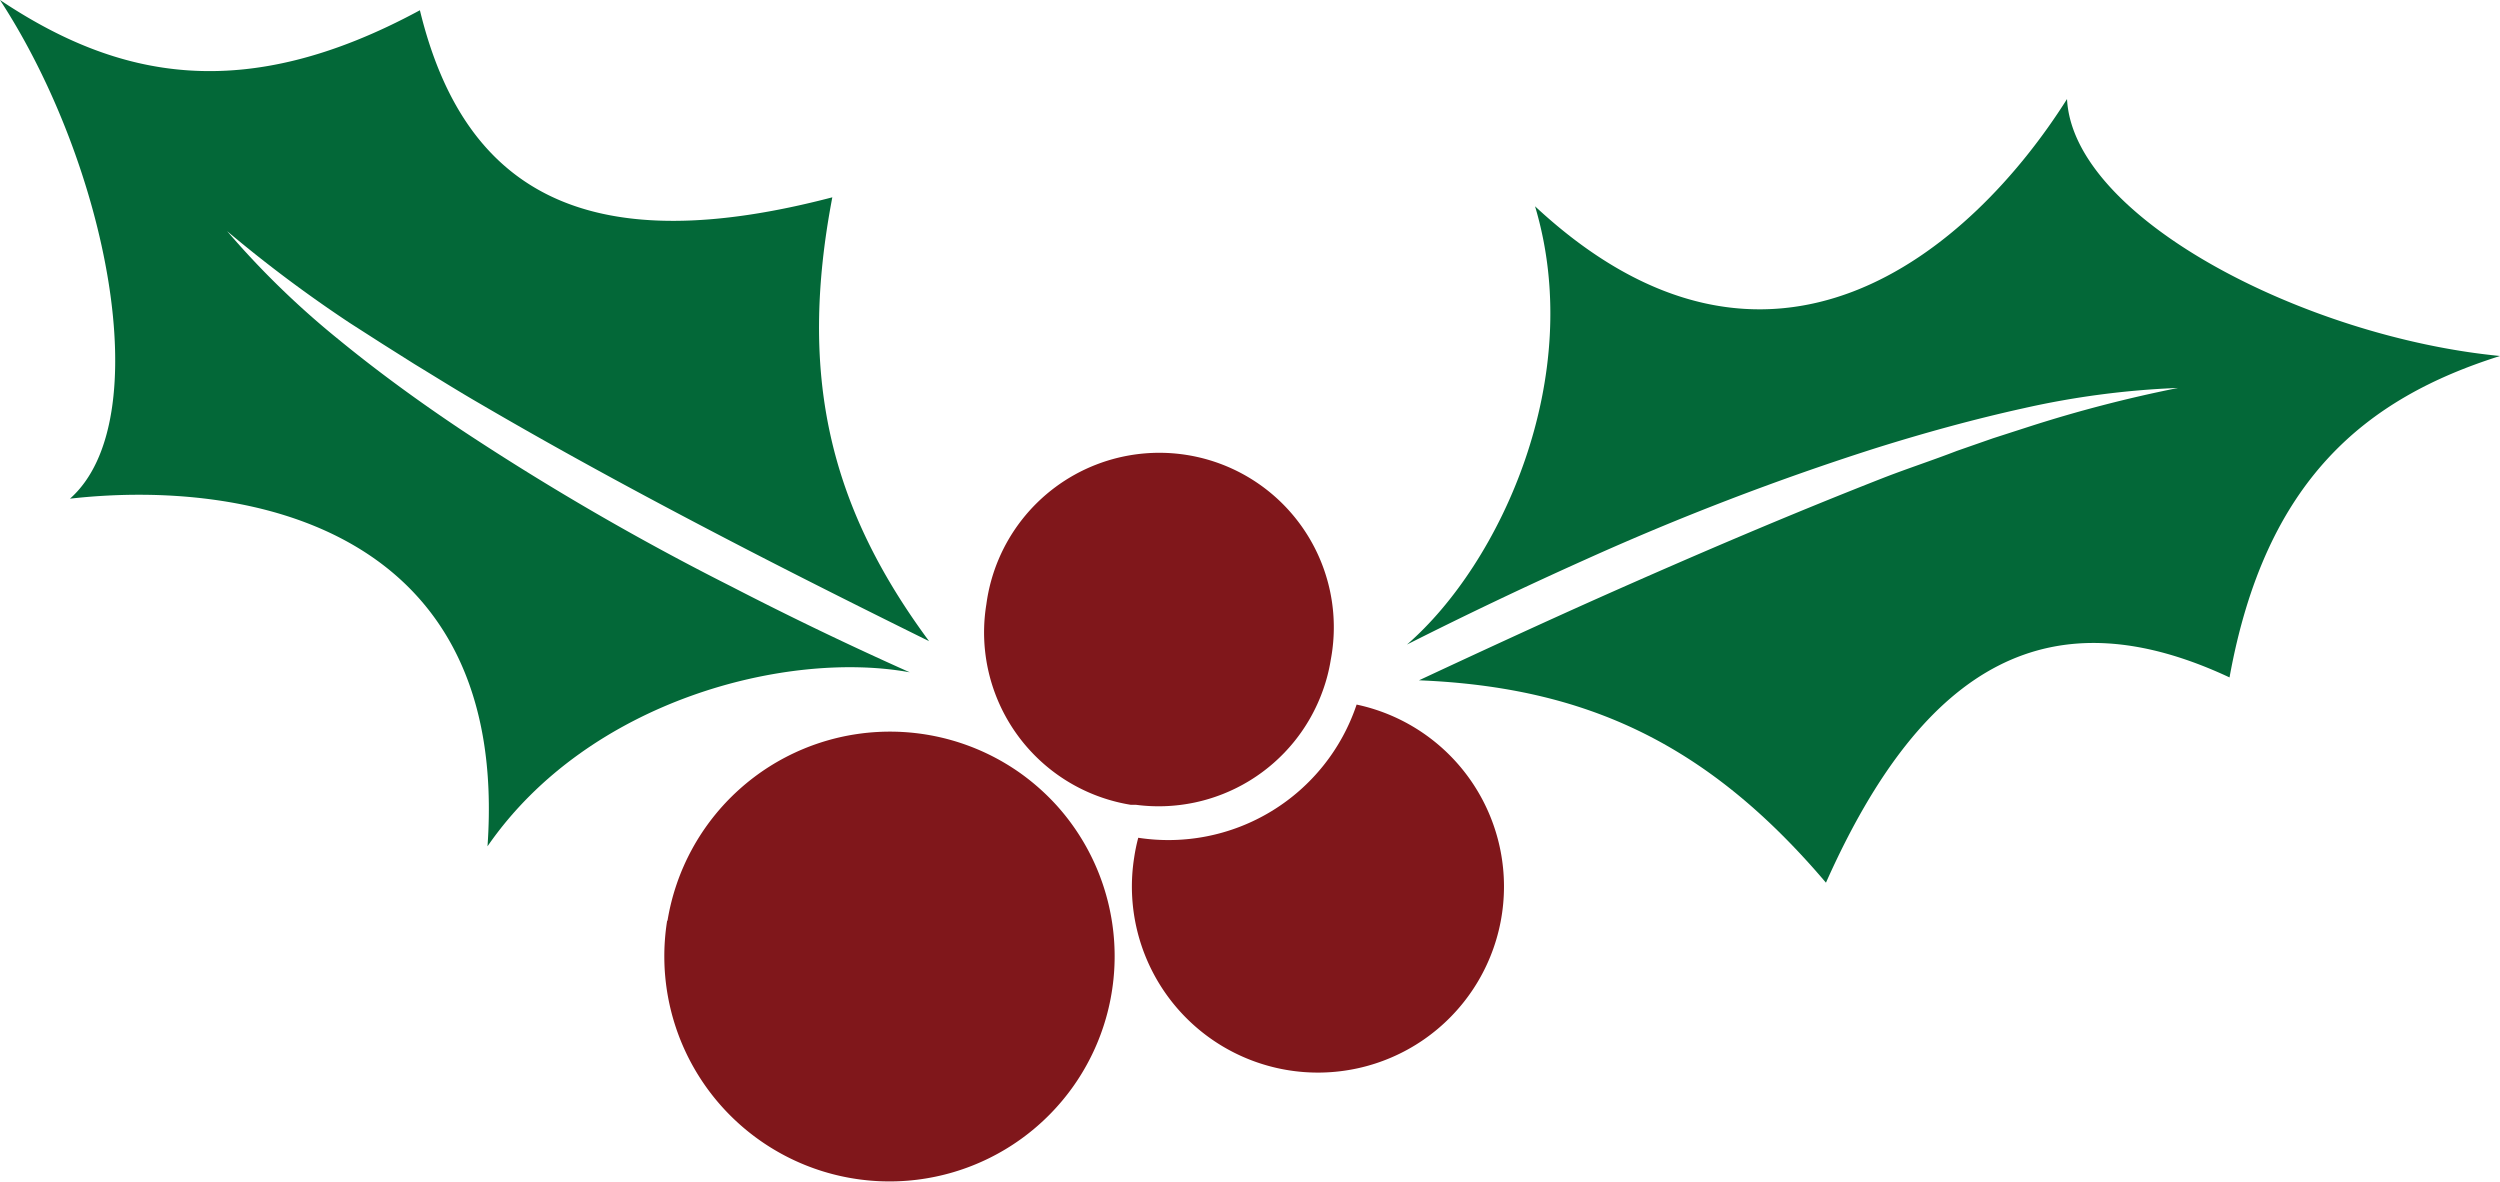 <svg id="Warstwa_2" data-name="Warstwa 2" xmlns="http://www.w3.org/2000/svg" width="122" height="57.661" viewBox="0 0 122 57.661">
  <g id="Calque_1" data-name="Calque 1">
    <path id="Path_28" data-name="Path 28" d="M52.651,19.153a132.123,132.123,0,0,0-14.109,5.419q-4.424,1.984-8.714,4.15c4.556-3.95,8.747-13.03,6.249-21.387C47.555,18.016,57.39,9.468,62.038,2.1c.29,5.81,11.619,11.619,21.13,12.54-6.565,2.075-11.453,6.042-13.2,15.686-8.64-4.042-14.864-.83-19.694,10.017-5.735-6.756-11.669-9.544-19.86-9.876,2.971-1.386,5.951-2.764,8.947-4.1,4.556-2.025,9.129-3.984,13.793-5.81,1.162-.448,2.332-.83,3.511-1.286l1.759-.614,1.776-.573A65.567,65.567,0,0,1,67.457,16.2a41.5,41.5,0,0,0-7.528.988C57.489,17.726,55.049,18.4,52.651,19.153Z" transform="translate(38.833 2.732)" fill="#036838"/>
    <path id="Path_29" data-name="Path 29" d="M0,0C5.727,3.826,11.876,5.162,20.491.5c2.249,9.27,8.615,12.142,20.126,9.129-1.66,8.7-.149,15.072,4.722,21.661-2.938-1.452-5.876-2.921-8.789-4.424-4.432-2.291-8.822-4.648-13.121-7.162-1.079-.622-2.133-1.286-3.2-1.934l-1.585-1-1.56-1a65.248,65.248,0,0,1-6-4.49,41.7,41.7,0,0,0,5.419,5.27c1.95,1.6,4,3.087,6.092,4.482a129.81,129.81,0,0,0,13.088,7.586q4.291,2.216,8.714,4.191c-5.934-1.087-15.653,1.32-20.607,8.49,1.1-15.57-11.719-17.943-20.375-16.964C7.752,20.491,5.212,7.992,0,0Z" fill="#036838"/>
    <path id="Path_30" data-name="Path 30" d="M24.307,21.436a9.685,9.685,0,0,0,10.656-6.5,9.079,9.079,0,1,1-10.856,7.469,8.961,8.961,0,0,1,.2-.971Z" transform="translate(31.24 19.447)" fill="#80171b"/>
    <path id="Path_31" data-name="Path 31" d="M20.976,16.985A8.515,8.515,0,1,1,37.782,19.7a8.233,8.233,0,0,1-.39,1.51,8.507,8.507,0,0,1-9.129,5.569h-.249a8.523,8.523,0,0,1-7.038-9.793Z" transform="translate(27.16 12.494)" fill="#80171b"/>
    <path id="Path_32" data-name="Path 32" d="M14.239,24.738a11,11,0,0,1,17.221-7.2,11.155,11.155,0,0,1,1.751,1.552,10.988,10.988,0,1,1-18.989,5.644Z" transform="translate(18.335 20.194)" fill="#80171b"/>
  </g>
</svg>
